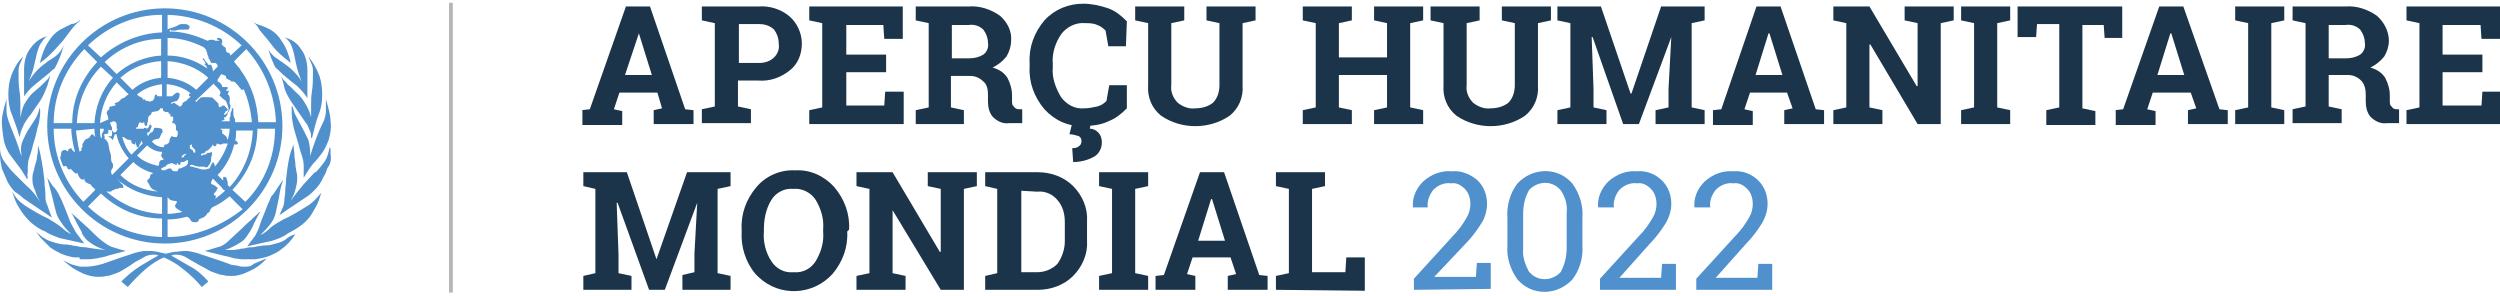 <?xml version="1.0" encoding="utf-8"?>
<!-- Generator: Adobe Illustrator 25.4.1, SVG Export Plug-In . SVG Version: 6.00 Build 0)  -->
<svg version="1.1" id="Layer_1" xmlns="http://www.w3.org/2000/svg" xmlns:xlink="http://www.w3.org/1999/xlink" x="0px" y="0px"
   viewBox="0 0 270 32" style="enable-background:new 0 0 270 32;" xml:space="preserve">
<style type="text/css">
  .st0{fill:#1B344A;}
  .st1{fill:#5090CD;}
  .st2{fill:none;stroke:#B7B6B6;stroke-width:0.41;}
</style>
<g>
  <path class="st0" d="M62.8,11.9l0.9-0.1l3.9-11.1h2.6l3.8,11.1l0.9,0.1v1.5h-4.3v-1.5l0.9-0.2L71,10h-4.1l-0.6,1.8l0.9,0.2v1.5
    h-4.3V11.9z M67.5,8.1h2.9L69,3.6l0,0L67.5,8.1z"/>
  <path class="st0" d="M81.9,0.7c1.2-0.1,2.5,0.3,3.4,1.1c0.8,0.7,1.3,1.8,1.3,2.9c0,1.1-0.4,2.2-1.3,2.9c-1,0.8-2.2,1.2-3.4,1.1
    h-2.2v2.8l1.4,0.3v1.5h-5.3v-1.5l1.4-0.3V2.5l-1.4-0.3V0.7H81.9z M79.8,6.8h2.2c0.6,0,1.2-0.2,1.6-0.6c0.4-0.4,0.6-0.9,0.5-1.5
    c0-0.6-0.2-1.1-0.5-1.5c-0.4-0.4-1-0.6-1.6-0.6h-2.2V6.8z"/>
  <path class="st0" d="M95.7,7.8h-4.3v3.6h4.1l0.1-1.5h2v3.5H87.4v-1.5l1.4-0.3V2.5l-1.4-0.3V0.7h10.1v3.5h-2l-0.1-1.5h-4v3.2h4.3
    L95.7,7.8z"/>
  <path class="st0" d="M104.6,0.7c1.2-0.1,2.4,0.3,3.4,1c0.8,0.7,1.3,1.7,1.2,2.7c0,0.6-0.2,1.2-0.5,1.7c-0.4,0.5-0.9,0.9-1.5,1.2
    c0.7,0.2,1.2,0.5,1.6,1.1c0.3,0.6,0.5,1.2,0.5,1.9v0.6c0,0.2,0,0.5,0.2,0.6c0.1,0.2,0.3,0.3,0.6,0.3h0.3v1.5H109
    c-0.7,0.1-1.3-0.2-1.8-0.7c-0.4-0.5-0.5-1.1-0.5-1.7v-0.7c0-0.5-0.1-1.1-0.5-1.4c-0.4-0.4-0.9-0.6-1.4-0.6h-2.1v3.4l1.4,0.3v1.5
    h-5.2v-1.5l1.4-0.3V2.5l-1.4-0.3V0.7C98.9,0.7,104.6,0.7,104.6,0.7z M102.8,6.3h1.8c0.6,0,1.1-0.1,1.6-0.4c0.4-0.3,0.6-0.8,0.5-1.3
    c0-0.5-0.2-1-0.5-1.4c-0.4-0.4-1-0.6-1.6-0.5h-1.8V6.3z"/>
  <path class="st0" d="M121.6,5h-1.9l-0.3-1.7c-0.3-0.3-0.6-0.5-0.9-0.6c-0.4-0.2-0.9-0.2-1.3-0.2c-1-0.1-2,0.4-2.6,1.2
    c-0.6,0.9-1,2-0.9,3.2v0.4c-0.1,1.1,0.3,2.2,0.9,3.2c0.6,0.8,1.5,1.3,2.5,1.2c0.5,0,0.9-0.1,1.4-0.2c0.4-0.1,0.7-0.3,1-0.6l0.3-1.7
    h1.9v2.5c-0.6,0.6-1.2,1.1-2,1.4c-0.8,0.4-1.8,0.5-2.7,0.5c-1.6,0.1-3.1-0.6-4.2-1.8c-1.1-1.3-1.7-2.9-1.6-4.6V6.8
    c-0.1-1.7,0.5-3.3,1.6-4.6c1.1-1.2,2.6-1.8,4.2-1.8c0.9,0,1.8,0.2,2.7,0.5c0.8,0.3,1.4,0.8,2,1.4L121.6,5z M117.8,13.4l-0.1,0.5
    c0.4,0,0.7,0.2,0.9,0.4c0.3,0.3,0.4,0.7,0.4,1.1c0,0.6-0.3,1.2-0.8,1.5c-0.7,0.4-1.5,0.6-2.3,0.6l-0.1-1.5c0.2,0,0.5,0,0.7-0.2
    c0.2-0.1,0.3-0.3,0.3-0.6c0-0.2-0.1-0.4-0.3-0.5c-0.3-0.1-0.7-0.2-1-0.2l0.3-1.2L117.8,13.4z"/>
  <path class="st0" d="M127.9,0.7v1.5l-1.4,0.3v6.7c-0.1,0.7,0.2,1.4,0.7,1.9c0.5,0.4,1.2,0.7,1.9,0.6c0.7,0,1.4-0.2,1.9-0.6
    c0.5-0.5,0.7-1.2,0.7-1.9V2.5l-1.4-0.3V0.7h5.3v1.5l-1.4,0.3v6.7c0.1,1.3-0.4,2.5-1.4,3.3c-2.2,1.5-5.2,1.5-7.4,0
    c-1-0.8-1.5-2-1.4-3.3V2.5l-1.4-0.3V0.7H127.9L127.9,0.7z"/>
  <path class="st0" d="M140.7,2.2V0.7h5.3v1.5l-1.4,0.3v3.7h5.2V2.5l-1.4-0.3V0.7h5.3v1.5l-1.4,0.3v9.1l1.4,0.3v1.5h-5.3v-1.5
    l1.4-0.3V8.1h-5.2v3.5l1.4,0.3v1.5h-5.3v-1.5l1.4-0.3V2.5L140.7,2.2z"/>
  <path class="st0" d="M159.8,0.7v1.5l-1.4,0.3v6.7c-0.1,0.7,0.2,1.4,0.7,1.9c0.5,0.4,1.2,0.7,1.9,0.6c0.7,0,1.4-0.2,1.9-0.6
    c0.5-0.5,0.7-1.2,0.7-1.9V2.5l-1.4-0.3V0.7h5.3v1.5l-1.4,0.3v6.7c0.1,1.3-0.4,2.5-1.4,3.3c-2.2,1.5-5.2,1.5-7.4,0
    c-1-0.8-1.5-2-1.4-3.3V2.5l-1.4-0.3V0.7H159.8z"/>
  <path class="st0" d="M180.5,4L180.5,4l-3.5,9.4h-1.7L172,4h-0.1l0.2,5.6v2l1.4,0.3v1.5h-5.3v-1.5l1.4-0.3V2.5l-1.4-0.3V0.7h4.7
    l3.2,9.4h0.1l3.2-9.4h4.7v1.5l-1.4,0.3v9.1l1.4,0.3v1.5h-5.3v-1.5l1.4-0.3v-2L180.5,4z"/>
  <path class="st0" d="M185,11.9l0.9-0.1l3.8-11.1h2.6l3.8,11.1l0.9,0.1v1.5h-4.3v-1.5l0.9-0.2l-0.6-1.7H189l-0.6,1.8l0.9,0.2v1.5
    H185V11.9z M189.6,8.1h2.9l-1.4-4.5H191L189.6,8.1z"/>
  <path class="st0" d="M211,0.7v1.5l-1.4,0.3v10.9h-2.5l-5.1-8.6h-0.1v6.8l1.4,0.3v1.5H198v-1.5l1.4-0.3V2.5L198,2.2V0.7h3.9l5.1,8.6
    h0.1V2.5l-1.4-0.3V0.7H211z"/>
  <path class="st0" d="M211.8,2.2V0.7h5.3v1.5l-1.4,0.3v9.1l1.4,0.3v1.5h-5.3v-1.5l1.4-0.3V2.5L211.8,2.2z"/>
  <path class="st0" d="M229.2,0.7v3.4h-1.9l-0.1-1.4h-2.3v9l1.4,0.3v1.5h-5.3v-1.6l1.4-0.3v-9H220L219.9,4h-2V0.7H229.2z"/>
  <path class="st0" d="M228.4,11.9l0.9-0.1l3.9-11.1h2.6l3.9,11.1l0.9,0.1v1.5h-4.3v-1.5l0.9-0.2l-0.6-1.7h-4.1l-0.6,1.8l0.9,0.2v1.5
    h-4.3V11.9z M233,8.1h2.9l-1.4-4.5h-0.1L233,8.1z"/>
  <path class="st0" d="M241.4,2.2V0.7h5.3v1.5l-1.4,0.3v9.1l1.4,0.3v1.5h-5.3v-1.5l1.4-0.3V2.5L241.4,2.2z"/>
  <path class="st0" d="M253.3,0.7c1.2-0.1,2.4,0.3,3.4,1c0.8,0.7,1.3,1.7,1.3,2.7c0,0.6-0.2,1.2-0.5,1.7c-0.4,0.5-0.9,0.9-1.5,1.2
    c0.7,0.2,1.2,0.5,1.6,1.1c0.3,0.6,0.5,1.2,0.5,1.9v0.6c0,0.2,0,0.5,0.2,0.6c0.1,0.2,0.3,0.3,0.5,0.3h0.3v1.5h-1.3
    c-0.7,0.1-1.3-0.2-1.8-0.7c-0.4-0.5-0.5-1.1-0.5-1.7v-0.7c0-0.5-0.1-1.1-0.5-1.5c-0.4-0.4-0.9-0.6-1.4-0.6h-2.1v3.4l1.4,0.3v1.5
    h-5.3v-1.5l1.4-0.3V2.5l-1.4-0.3V0.7H253.3L253.3,0.7z M251.5,6.3h1.8c0.6,0,1.1-0.1,1.6-0.4c0.4-0.3,0.6-0.8,0.5-1.3
    c0-0.5-0.2-1-0.5-1.4c-0.4-0.4-1-0.6-1.6-0.5h-1.8L251.5,6.3z"/>
  <path class="st0" d="M268.1,7.8h-4.3v3.6h4.2l0.1-1.5h1.9v3.5h-10.1v-1.5l1.4-0.3V2.5l-1.4-0.3V0.7H270v3.5h-2l-0.1-1.5h-4.1v3.2
    h4.3L268.1,7.8z"/>
</g>
<path class="st0" d="M75.3,21.9L75.3,21.9l-3.5,9.4h-1.7l-3.4-9.4h-0.1l0.2,5.6v2l1.4,0.3v1.5H63v-1.5l1.3-0.3v-9.1L63,20.1v-1.5
  h4.7l3.2,9.4l0,0l3.3-9.4h4.7v1.5l-1.4,0.3v9.1l1.4,0.3v1.5h-5.2v-1.6l1.3-0.3v-2L75.3,21.9z"/>
<path class="st0" d="M91.5,25c0.1,1.7-0.5,3.3-1.6,4.6c-2.1,2.3-5.7,2.5-8,0.3c-0.1-0.1-0.2-0.2-0.3-0.3c-1.1-1.3-1.6-3-1.5-4.6
  v-0.2c-0.1-1.7,0.5-3.3,1.6-4.6c1-1.2,2.6-1.9,4.2-1.8c1.6-0.1,3.1,0.6,4.2,1.8c1.1,1.3,1.7,2.9,1.6,4.6L91.5,25z M88.9,24.8
  c0.1-1.1-0.2-2.2-0.8-3.2c-0.5-0.8-1.5-1.3-2.4-1.2c-1-0.1-1.9,0.4-2.4,1.2c-0.6,1-0.8,2.1-0.8,3.2V25c-0.1,1.1,0.2,2.3,0.8,3.2
  c0.5,0.8,1.4,1.3,2.4,1.2c1,0.1,1.9-0.4,2.4-1.2c0.6-1,0.9-2.1,0.8-3.2V24.8z"/>
<path class="st0" d="M105.5,18.6v1.5l-1.4,0.3v10.9h-2.5l-5.2-8.6l0,0v6.8l1.4,0.3v1.5h-5.3v-1.5l1.4-0.3v-9.1l-1.4-0.3v-1.5h3.9
  l5.1,8.6h0.1v-6.8l-1.4-0.3v-1.5H105.5z"/>
<path class="st0" d="M112.1,18.6c1.4,0,2.8,0.5,3.8,1.5c1,1,1.6,2.4,1.5,3.8V26c0.1,1.4-0.5,2.8-1.5,3.8c-1,1-2.4,1.5-3.8,1.5h-5.7
  v-1.5l1.3-0.3v-9.1l-1.3-0.3v-1.5H112.1z M110.3,20.6v8.8h1.7c0.8,0,1.6-0.3,2.2-0.9c0.5-0.7,0.8-1.6,0.8-2.4v-2.1
  c0-0.9-0.2-1.7-0.8-2.4c-0.5-0.6-1.3-1-2.2-0.9L110.3,20.6z"/>
<path class="st0" d="M118.7,20.1v-1.5h5.3v1.5l-1.4,0.3v9.1l1.4,0.3v1.5h-5.3v-1.5l1.4-0.3v-9.1L118.7,20.1z"/>
<path class="st0" d="M124.8,29.8l0.9-0.1l3.9-11.1h2.6l3.8,11.1l0.9,0.1v1.5h-4.3v-1.5l0.9-0.2l-0.6-1.8h-4.1l-0.6,1.8l0.9,0.2v1.5
  h-4.3L124.8,29.8z M129.4,26h2.9l-1.4-4.5h-0.1L129.4,26z"/>
<path class="st0" d="M137.8,31.3v-1.5l1.4-0.3v-9.1l-1.4-0.3v-1.5h5.3v1.5l-1.4,0.3v9h3.6l0.1-1.6h2v3.6L137.8,31.3z"/>
<path class="st1" d="M152.7,31.3v-1.2l4.2-4.6c0.6-0.6,1.1-1.3,1.5-2c0.3-0.5,0.4-1,0.4-1.5c0-0.6-0.2-1.2-0.6-1.6
  c-0.4-0.4-0.9-0.7-1.5-0.6c-0.7-0.1-1.4,0.2-1.9,0.7c-0.4,0.5-0.7,1.2-0.6,1.9h-1.6v0c-0.1-1,0.3-2,1.1-2.8c0.9-0.8,2-1.2,3.1-1.1
  c1-0.1,2,0.3,2.8,1c0.7,0.7,1,1.6,1,2.5c0,0.7-0.2,1.5-0.6,2.1c-0.5,0.8-1.1,1.6-1.7,2.2l-3.4,3.6v0h4.5l0.1-1.5h1.5v2.8L152.7,31.3
  z"/>
<path class="st1" d="M170.9,26.5c0.1,1.3-0.3,2.7-1.1,3.7c-1.5,1.6-4,1.8-5.6,0.3c-0.1-0.1-0.2-0.2-0.3-0.3
  c-0.8-1.1-1.2-2.4-1.1-3.7v-3c-0.1-1.3,0.3-2.7,1.1-3.7c1.5-1.6,4-1.8,5.6-0.3c0.1,0.1,0.2,0.2,0.3,0.3c0.8,1.1,1.2,2.4,1.1,3.7
  V26.5z M169.2,23.1c0.1-0.9-0.1-1.7-0.6-2.5c-0.8-1-2.1-1.1-3.1-0.4c-0.1,0.1-0.3,0.2-0.4,0.4c-0.4,0.7-0.6,1.6-0.6,2.5v3.7
  c-0.1,0.9,0.2,1.7,0.6,2.5c0.8,1,2.1,1.1,3.1,0.4c0.1-0.1,0.3-0.2,0.4-0.4c0.4-0.8,0.6-1.6,0.6-2.5V23.1z"/>
<path class="st1" d="M172.8,31.3v-1.2l4.2-4.6c0.6-0.6,1.1-1.3,1.5-2c0.3-0.5,0.4-1,0.4-1.5c0-0.6-0.2-1.2-0.6-1.6
  c-0.4-0.4-0.9-0.7-1.5-0.6c-0.7-0.1-1.4,0.2-1.9,0.7c-0.4,0.5-0.7,1.2-0.6,1.9h-1.7v0c-0.1-1,0.3-2,1.1-2.8c0.9-0.8,2-1.2,3.1-1.1
  c1-0.1,2,0.3,2.7,1c0.7,0.7,1,1.6,1,2.5c0,0.7-0.2,1.4-0.6,2.1c-0.5,0.8-1.1,1.6-1.7,2.2l-3.3,3.7v0h4.5l0.1-1.5h1.5v2.8H172.8z"/>
<path class="st1" d="M183.2,31.3v-1.2l4.2-4.6c0.6-0.6,1.1-1.3,1.5-2c0.3-0.5,0.4-1,0.4-1.5c0-0.6-0.2-1.2-0.6-1.6
  c-0.4-0.4-0.9-0.7-1.5-0.6c-0.7-0.1-1.4,0.2-1.9,0.7c-0.4,0.5-0.7,1.2-0.6,1.9h-1.7v0c-0.1-1,0.3-2,1.1-2.8c0.9-0.8,2-1.2,3.1-1.1
  c1-0.1,2,0.3,2.7,1c0.7,0.7,1,1.6,1,2.5c0,0.7-0.2,1.4-0.6,2.1c-0.5,0.8-1.1,1.6-1.7,2.2l-3.3,3.7v0h4.5l0.1-1.5h1.5v2.8H183.2z"/>
<path id="Path_469" class="st1" d="M3.7,9.2c0.5-0.4,1-0.8,1.6-1.3c0.2-0.2,0.4-0.4,0.6-0.5C6,7.2,6.1,7,6.2,6.8
  c0.1-0.2,0.2-0.5,0.3-0.7l0.4-1.2l0,0C6.7,5.3,6.5,5.6,6.2,5.9c-0.3,0.3-0.7,0.5-1,0.7C4.8,6.9,4.4,7.2,4.1,7.5
  c-0.4,0.4-0.7,0.8-1,1.3l0,0C3.4,8.1,3.6,7.5,3.7,7l0.3-1.3c0.1-0.3,0.2-0.7,0.4-1c0.2-0.3,0.4-0.6,0.7-0.8l0,0
  C4.4,4.1,3.8,4.5,3.3,5.2C2.8,5.8,2.6,6.7,2.6,7.5v2.9C2.9,10,3.3,9.5,3.7,9.2z M5.7,5.6c0.4-0.4,0.7-0.8,1.1-1.2l0.9-1.2
  c0.3-0.4,0.6-0.7,1-1H8.6C8.4,2.4,8,2.6,7.7,2.6C7.3,2.8,6.9,3,6.5,3.2C6,3.5,5.6,3.9,5.3,4.4C4.8,5.1,4.5,6,4.3,6.8
  C4.8,6.5,5.3,6,5.7,5.6L5.7,5.6z M1,16.6c0.3,0.4,0.6,0.8,0.9,1.2c0.4,0.5,0.7,1,1,1.5H3c0-0.2-0.1-0.4,0-0.7V18
  c0-0.4,0.1-0.8,0.2-1.1c0.2-0.5,0.3-1.1,0.5-1.7s0.3-1.3,0.5-1.9c0.1-0.6,0.2-1.1,0.1-1.7l0,0c-0.1,0.4-0.2,0.7-0.4,1.1l-0.7,1.1
  c-0.3,0.4-0.5,0.9-0.7,1.3c-0.2,0.4-0.3,0.9-0.2,1.4c0,0.2,0,0.5,0.1,0.7c0,0.2,0.1,0.4,0.1,0.5l0,0c-0.1-0.6-0.3-1.2-0.5-1.8
  c-0.2-0.6-0.4-1.1-0.6-1.6s-0.4-1-0.5-1.3c-0.1-0.3-0.2-0.7-0.2-1c0-0.2,0-0.4,0-0.7s0-0.4,0-0.6h0c-0.1,0.4-0.2,0.7-0.3,1.1
  c-0.1,0.4-0.2,0.9-0.2,1.3c0,0.7,0.1,1.3,0.2,2C0.5,15.6,0.7,16.1,1,16.6z M8.6,28c0.2,0,0.3,0,0.5,0c0.2,0,0.4,0,0.6,0l0.8-0.1
  c0.3-0.1,0.7-0.1,1.2-0.3l1.9-0.5c-0.5-0.1-1-0.3-1.4-0.4c-0.4-0.1-0.8-0.4-1.2-0.7c-0.5-0.4-1-0.9-1.4-1.3l-1.1-1
  c-0.1-0.1-0.7-0.6-0.8-0.7l0,0c0.1,0.1,0.6,1.1,0.6,1.1c0,0.1,0.1,0.1,0.1,0.2L8.8,25l0.1,0.3c0.2,0.3,0.4,0.6,0.7,0.8
  c0.5,0.4,1.1,0.7,1.8,0.9l0,0l-0.9-0.1l-0.7-0.1l-0.6-0.1c-0.2,0-0.5,0-0.8-0.1S8,26.6,7.8,26.5l-0.6-0.1H7c-0.4,0-0.7-0.1-1.1-0.2
  c-0.3-0.1-0.7-0.2-1-0.4c-0.4-0.2-0.7-0.5-1-0.8l0,0c0.2,0.3,0.4,0.6,0.6,0.8c0.3,0.3,0.6,0.6,0.9,0.9c0.4,0.3,0.8,0.5,1.2,0.7
  c0.5,0.2,1.1,0.4,1.6,0.4h0.4L8.6,28z M2.1,14.8L2.1,14.8c0.1-0.2,0.1-0.5,0.2-0.7c0.1-0.2,0.2-0.5,0.3-0.7c0.2-0.3,0.4-0.7,0.7-1
  l1.1-1.6c0.3-0.5,0.5-1,0.7-1.5c0.2-0.6,0.3-1,0.3-1.2l0,0c0,0.1-0.1,0.2-0.2,0.4L4.9,8.8L4.4,9.3L3.7,9.9c-0.5,0.4-0.8,0.9-1.1,1.4
  c-0.2,0.4-0.3,0.9-0.4,1.4l0,0c0-0.2,0-0.4,0-0.6s0-0.5,0-0.8s0-0.9-0.1-1.5S2,8.5,2,7.6C2,7.3,2.1,7,2.2,6.8
  c0.1-0.2,0.2-0.5,0.3-0.7h0C1.9,6.7,1.5,7.4,1.2,8.2c-0.2,0.6-0.3,1.3-0.3,2c0,0.8,0.1,1.5,0.4,2.2C1.6,13.2,1.9,14,2.1,14.8
  L2.1,14.8z M6.4,25.7l1.8,0.4l0.9,0.2c-0.3-0.4-0.6-0.8-0.9-1.2c-0.2-0.4-0.4-0.7-0.6-1.1c-0.2-0.5-0.4-1.1-0.7-1.8
  c-0.1-0.2-0.2-0.5-0.3-0.7c-0.1-0.2-0.2-0.4-0.3-0.6s-0.3-0.5-0.5-0.7s-0.4-0.6-0.7-1l0,0c0.1,0.3,0.2,0.8,0.4,1.5S5.8,22,6,22.7
  c0.1,0.5,0.3,0.9,0.6,1.3c0.3,0.5,0.7,0.9,1.1,1.3l0,0c-0.4-0.2-0.7-0.4-1-0.7c-0.5-0.4-1-0.7-1.5-1c-0.9-0.4-1.7-0.9-2.5-1.4
  c-0.6-0.4-1.1-0.9-1.4-1.6l0,0c0.2,0.7,0.4,1.3,0.8,1.9c0.3,0.5,0.7,1,1.2,1.5c0.5,0.4,1,0.8,1.6,1C5.3,25.3,5.9,25.5,6.4,25.7
  L6.4,25.7z M2.5,21.4l3.1,2.1c-0.1-0.3-0.2-0.5-0.3-0.8c-0.1-0.3-0.2-0.6-0.3-0.8c-0.1-0.3-0.1-0.6-0.1-1s-0.1-0.8-0.1-1.4
  c-0.1-0.9-0.2-1.6-0.3-2.1c-0.1-0.6-0.2-1.1-0.4-1.7l0,0c0,0.4,0,0.8-0.1,1.2c0,0.3-0.1,0.6-0.2,0.9c-0.1,0.3-0.1,0.5-0.2,0.8
  c-0.1,0.3-0.1,0.5-0.1,0.8c0,0.4,0.1,0.8,0.3,1.2c0.1,0.4,0.3,0.8,0.5,1.2l0,0c-0.4-0.7-0.9-1.3-1.5-1.8l-1.3-1.3
  c-0.4-0.4-0.7-0.8-1-1.2c-0.3-0.4-0.5-0.9-0.5-1.5C0,16,0,16.2,0,16.3c0,0.1,0,0.3,0,0.4c0,0.5,0.1,1,0.2,1.5
  c0.2,0.5,0.4,0.9,0.6,1.4c0.2,0.4,0.5,0.8,0.8,1.1C1.9,20.9,2.2,21.1,2.5,21.4L2.5,21.4z M28,3.2l1,1.2c0.3,0.4,0.6,0.8,1,1.2
  c0.4,0.4,0.9,0.8,1.4,1.2c-0.2-0.9-0.5-1.7-1-2.4c-0.3-0.5-0.7-0.9-1.2-1.2c-0.4-0.2-0.8-0.4-1.2-0.5c-0.3-0.1-0.7-0.3-1-0.5l0,0
  C27.4,2.4,27.8,2.7,28,3.2L28,3.2z M30.8,25.9c-0.3,0.2-0.6,0.3-1,0.4c-0.3,0.1-0.7,0.2-1,0.2h-0.3l-0.6,0.1c-0.2,0-0.4,0.1-0.6,0.1
  s-0.5,0-0.8,0.1s-0.4,0-0.6,0.1l-0.7,0.1L24.3,27l0,0c0.6-0.2,1.2-0.5,1.8-0.9c0.3-0.2,0.5-0.5,0.7-0.8L27,25
  c0.1-0.2,0.3-0.5,0.4-0.8c0-0.1,0.1-0.1,0.1-0.2c0,0,0.5-1,0.6-1.1L28,22.9c-0.1,0.2-0.7,0.6-0.8,0.8c-0.4,0.3-0.8,0.7-1.1,1
  s-1,0.9-1.4,1.3c-0.3,0.3-0.7,0.6-1.2,0.7c-0.4,0.1-0.9,0.3-1.4,0.4l2,0.5c0.5,0.1,0.9,0.2,1.2,0.3l0.8,0.1c0.2,0,0.4,0,0.6,0h0.5
  l0.4,0c0.6-0.1,1.1-0.2,1.6-0.4c0.4-0.2,0.9-0.4,1.2-0.7c0.6-0.4,1.1-1,1.5-1.6h0C31.5,25.4,31.1,25.6,30.8,25.9L30.8,25.9z
   M33.1,22.3c-0.8,0.5-1.6,1-2.5,1.4c-0.5,0.3-1.1,0.6-1.5,1c-0.3,0.3-0.6,0.5-1,0.7l0,0c0.4-0.4,0.8-0.8,1.1-1.2
  c0.3-0.4,0.5-0.8,0.6-1.3c0.1-0.6,0.3-1.3,0.4-2s0.3-1.2,0.4-1.5l0,0c-0.3,0.4-0.5,0.7-0.7,1c-0.2,0.3-0.3,0.5-0.5,0.7
  s-0.2,0.4-0.3,0.6c-0.1,0.2-0.2,0.4-0.3,0.7c-0.3,0.8-0.6,1.4-0.7,1.8c-0.1,0.4-0.3,0.8-0.5,1.2c-0.3,0.4-0.6,0.8-0.9,1.2l0.9-0.2
  l1.8-0.4c0.6-0.2,1.2-0.4,1.7-0.8c0.6-0.3,1.1-0.6,1.6-1c0.5-0.4,0.9-0.9,1.2-1.5c0.4-0.6,0.6-1.2,0.8-1.9l0,0
  C34.3,21.3,33.8,21.9,33.1,22.3L33.1,22.3z M34.4,14.3c-0.2,0.5-0.4,1-0.6,1.6c-0.2,0.6-0.4,1.2-0.5,1.8l0,0c0-0.2,0.1-0.3,0.1-0.5
  c0.1-0.2,0.1-0.5,0.1-0.7c0-0.5-0.1-1-0.2-1.4c-0.2-0.4-0.4-0.8-0.6-1.2L32,12.6c-0.2-0.3-0.3-0.7-0.4-1.1h-0.1c0,0.6,0,1.2,0.1,1.7
  c0.1,0.6,0.3,1.3,0.5,1.9c0.2,0.6,0.3,1.2,0.5,1.7c0.1,0.3,0.2,0.7,0.2,1.1v0.6c0,0.2,0,0.4,0,0.7l0,0c0.3-0.5,0.6-1,1-1.5
  c0.4-0.4,0.7-0.8,1-1.2c0.3-0.4,0.5-0.9,0.7-1.4c0.2-0.7,0.3-1.3,0.2-2c0-0.5-0.1-0.9-0.2-1.3c-0.1-0.4-0.2-0.7-0.3-1.1h0
  c0,0.2,0,0.4,0,0.6c0,0.2,0,0.4,0,0.7c0,0.3-0.1,0.7-0.2,1C34.8,13.4,34.6,13.8,34.4,14.3L34.4,14.3z M33.1,11.4
  c-0.3-0.5-0.6-1-1.1-1.4l-0.7-0.7C31.1,9.2,31,9,30.9,8.9c-0.1-0.1-0.2-0.2-0.3-0.3c-0.1-0.1-0.1-0.2-0.2-0.4l0,0
  c0,0.2,0.2,0.7,0.3,1.2c0.1,0.5,0.4,1,0.7,1.5l1.1,1.6c0.2,0.3,0.5,0.7,0.7,1c0.1,0.2,0.2,0.5,0.3,0.7c0.1,0.2,0.1,0.4,0.1,0.7h0.1
  c0.2-0.8,0.4-1.7,0.7-2.5c0.3-0.7,0.4-1.4,0.4-2.2c0-0.7-0.1-1.4-0.3-2c-0.3-0.8-0.7-1.5-1.2-2.1l0,0c0.1,0.2,0.2,0.5,0.3,0.7
  c0.1,0.2,0.2,0.5,0.2,0.8c0,0.9,0,1.6-0.1,2.2s-0.1,1.1-0.1,1.5s0,0.6,0,0.8s0,0.4,0,0.6l0,0C33.5,12.2,33.3,11.8,33.1,11.4
  L33.1,11.4z M31.3,4.6c0.2,0.3,0.3,0.7,0.4,1L32,7c0.1,0.5,0.3,1.1,0.6,1.9l0,0c-0.2-0.5-0.6-0.9-1-1.3c-0.3-0.3-0.7-0.6-1-0.8
  c-0.3-0.2-0.7-0.5-1-0.7c-0.3-0.3-0.6-0.6-0.7-1l0,0l0.4,1.2c0.1,0.2,0.2,0.5,0.3,0.7c0.1,0.2,0.2,0.4,0.4,0.5
  c0.1,0.1,0.3,0.3,0.5,0.5c0.6,0.5,1.2,1,1.6,1.3c0.4,0.4,0.8,0.8,1.1,1.3v-3c0-0.8-0.2-1.7-0.7-2.3c-0.4-0.7-1.1-1.1-1.9-1.3l0,0
  C30.8,4,31.1,4.3,31.3,4.6L31.3,4.6z M26.4,28.8c-0.2,0-0.5,0-0.7-0.1L25,28.6l0,0l-0.8-0.3L23,27.9l-1.8-0.6
  c-0.4-0.1-0.8-0.2-1.2-0.2c-0.4,0-0.8,0.1-1.2,0.1l-0.9,0.2L17,27.2c-0.4-0.1-0.8-0.1-1.2-0.1c-0.4,0-0.8,0.1-1.2,0.2l-1.8,0.6
  c-0.9,0.3-1.6,0.6-2.1,0.7c-0.4,0.1-0.9,0.2-1.4,0.2c-0.2,0-0.4,0-0.6,0c-0.2,0-0.3-0.1-0.5-0.1c-0.2-0.1-0.4-0.1-0.6-0.2l-0.8-0.4
  v0c0.5,0.4,0.9,0.8,1.5,1.1c0.7,0.4,1.5,0.7,2.3,0.7c0.3,0,0.6,0,0.9-0.1c0.3,0,0.5-0.1,0.8-0.2c0.3-0.1,0.6-0.2,0.9-0.4
  s0.7-0.4,1.1-0.7s0.9-0.5,1.2-0.7c0.3-0.2,0.7-0.3,1.1-0.3c0.2,0,0.3,0,0.5,0.1c-0.6,0.3-1.2,0.7-1.9,1.1c-0.8,0.5-1.5,1.1-2.1,1.7
  l0.7,0.6c0.6-0.7,1.3-1.4,2-2c0.6-0.5,1.2-0.9,1.9-1.2c0.7,0.3,1.4,0.7,2,1.2c0.8,0.6,1.5,1.3,2.1,2l0.7-0.6
  c-0.6-0.7-1.3-1.3-2.1-1.7c-0.7-0.4-1.4-0.8-1.9-1.1c0.2-0.1,0.4-0.1,0.5-0.1c0.4,0,0.8,0.1,1.1,0.3c0.3,0.2,0.7,0.4,1.2,0.7
  l1.1,0.6c0.3,0.2,0.6,0.3,0.9,0.4c0.3,0.1,0.5,0.2,0.8,0.2c0.3,0.1,0.5,0.1,0.8,0.1h0.2c0.6,0,1.2-0.2,1.8-0.5
  c0.7-0.3,1.4-0.8,1.9-1.4l0,0c-0.5,0.2-0.9,0.4-1.4,0.6C27.1,28.8,26.8,28.8,26.4,28.8z M35.7,16.6c0,0,0-0.1,0-0.1
  c0-0.1,0-0.1,0-0.2c0-0.1,0-0.3-0.1-0.4c-0.1,0.5-0.2,1-0.5,1.5c-0.3,0.4-0.6,0.8-1,1.2L34,18.6l-1.2,1.3c-0.5,0.6-1,1.2-1.4,1.8
  l0,0c0.2-0.4,0.4-0.8,0.5-1.2c0.1-0.4,0.2-0.8,0.2-1.2c0-0.3,0-0.5-0.1-0.8c0-0.2-0.1-0.5-0.1-0.8s-0.1-0.6-0.1-0.9
  c0-0.4-0.1-0.8-0.1-1.2l0,0l0,0l0,0l0,0c-0.2,0.5-0.4,1.1-0.5,1.6c-0.1,0.5-0.2,1.2-0.3,2.1c0,0.5-0.1,1-0.1,1.4s-0.1,0.7-0.1,1
  c0,0.3-0.1,0.6-0.2,0.8c-0.1,0.2-0.2,0.5-0.3,0.7l-0.1,0.1l0,0l1-0.7l2.1-1.4c0.3-0.2,0.6-0.5,0.8-0.7c0.3-0.3,0.6-0.7,0.8-1.1
  c0.1-0.3,0.3-0.5,0.4-0.8c0.1-0.2,0.1-0.4,0.2-0.5C35.7,17.7,35.8,17.2,35.7,16.6L35.7,16.6L35.7,16.6z M23.5,4.3
  c0.1,0,0.2,0.1,0.2,0.1c0,0.1,0.1,0.1,0.1,0.2c0,0.1,0.1,0.1,0.1,0.1c0.1,0,0.1,0,0.1-0.1s0-0.1,0-0.1s0,0,0-0.1
  c0-0.1-0.1-0.2-0.1-0.2c-0.1-0.1-0.2-0.1-0.4-0.1c0,0-0.1,0-0.1,0l0,0C23.5,4.1,23.4,4.1,23.5,4.3C23.4,4.2,23.5,4.3,23.5,4.3
  L23.5,4.3z M19,3.3L19,3.3c0.2-0.1,0.4-0.1,0.6-0.1h0.6c0.1,0,0.2,0,0.2-0.1c0-0.1,0.1-0.1,0.1-0.2c-0.1-0.2-0.3-0.3-0.5-0.3
  c-0.1,0-0.3,0-0.4,0c-0.2,0-0.3,0.1-0.5,0.2c-0.2,0.1-0.3,0.1-0.5,0.2c-0.1,0-0.2,0-0.3,0.1l0.2,0.2C18.8,3.3,18.9,3.3,19,3.3
  L19,3.3z M17.8,26.3c7,0,12.7-5.7,12.7-12.7c0-7-5.7-12.7-12.7-12.7c-7,0-12.7,5.7-12.7,12.7v0C5.1,20.6,10.8,26.3,17.8,26.3
  C17.8,26.3,17.8,26.3,17.8,26.3z M5.8,13.9h1.9c0,0.8,0.2,1.7,0.4,2.5c-0.1,0-0.1,0-0.2-0.1l-0.1-0.1L7.7,16l-0.3,0.1
  c0,0.2-0.1,0.3-0.2,0.2c0-0.1-0.1-0.1-0.2-0.1c-0.2,0-0.4,0.1-0.4,0.4c0,0,0,0,0,0l0,0c0,0.2-0.1,0.3-0.1,0.5l0.3,0.8
  c0.1,0.1,0.1,0.1,0.3,0c0.1,0.1,0.2,0.2,0.2,0.3c0.1,0.1,0.1,0.1,0.2,0.1c0.1,0,0.1,0,0.1-0.1c0,0,0,0,0,0l0,0l0.2,0.2
  c0.1,0.1,0.1,0.1,0.2,0.2l0,0c0.1,0.1,0.2,0.2,0.4,0.1c0,0.2,0.1,0.3,0.2,0.5c0.1,0.1,0.2,0.2,0.3,0.2c0.1,0,0.1,0,0.2-0.1
  c0,0.2,0.1,0.3,0.2,0.4l0.2,0.1l0.2,0.1h0.1c0,0.1,0.1,0.2,0.2,0.3c0.1,0.1,0.2,0.1,0.2,0.2l0,0l0.1,0.1l-1.3,1.3
  C7,19.7,5.8,16.9,5.8,13.9L5.8,13.9z M15,10.4l-0.1-0.1l-0.1-0.1c0.7-0.6,1.7-1,2.7-1.1v1.3h-0.1l0,0l0,0c0,0-0.1,0-0.1,0h-0.2
  c0,0-0.1,0-0.1,0h0c0-0.1-0.1-0.1-0.1-0.2l0,0c-0.1,0-0.2,0.1-0.2,0.2s0,0.2-0.1,0.3c0,0.1-0.1,0.2-0.2,0.2c-0.1,0-0.2,0.1-0.2,0.1
  L16,10.9h-0.2c0,0-0.1-0.1-0.1-0.1c0,0-0.1,0-0.1-0.1l0,0c-0.1,0-0.1,0-0.1,0.1l-0.1-0.1l0,0v-0.1C15.2,10.5,15.1,10.4,15,10.4
  L15,10.4z M14.3,9.7L13,8.4c1.2-1.1,2.8-1.7,4.4-1.8v1.8C16.3,8.5,15.2,8.9,14.3,9.7z M15,15.8c0.1-0.1,0-0.2,0.1-0.3L15,15.7
  c0.1-0.1,0.2-0.2,0.2-0.3c0-0.1,0.1-0.2,0.1-0.2l0,0l0.1,0.3l-1.2,1.2c-0.5-0.5-0.8-1.2-1-1.9c0.1,0,0.2,0,0.3,0.1
  c0.1,0.1,0.2,0.1,0.3,0.2c0.1,0,0.1,0,0.2,0l0.2,0.1c0,0.1,0,0.1,0,0.2c0,0,0,0.1,0.1,0.1c0.1,0,0.1,0.1,0.2,0.1h0.1
  c0-0.1,0-0.1,0-0.2c0-0.1,0-0.1,0-0.1l0.1,0.3l0.1,0.3l0,0c0.1,0,0.2,0,0.2,0L15,15.8z M17.6,17.1c0.1,0.1,0.1,0.1,0.1,0.1
  s-0.1,0.1-0.3,0.1c-0.1,0-0.1,0.1-0.2,0.2c0,0.1,0,0.3-0.1,0.4H17l0,0c-0.8-0.2-1.6-0.5-2.2-1.1l1.1-1.1c0.4,0.4,1,0.7,1.6,0.7
  c0,0.1,0,0.1,0,0.2c-0.1,0.1-0.1,0.1-0.1,0.2C17.5,17,17.5,17.1,17.6,17.1L17.6,17.1z M12,17.2c0-0.2,0-0.5-0.1-0.7
  c0-0.1-0.1-0.3-0.1-0.4c0-0.2-0.1-0.4-0.1-0.6c-0.1-0.2-0.2-0.4-0.4-0.5v-0.2c0-0.1,0-0.2-0.1-0.2l0,0c0,0,0-0.1,0.1-0.1l0.4-0.1
  c0-0.1,0-0.3,0-0.4l0.3,0.1c0.1,0,0.1-0.1,0.1-0.2c0-0.1,0-0.2-0.1-0.3c0-0.1-0.1-0.2-0.1-0.3c0-0.1,0-0.1,0.1-0.1
  c0.1,0,0.2-0.1,0.2-0.1c0.1,0,0.2,0,0.3,0.1c0.1,0.1,0.1,0.2,0.1,0.3c0,0.1,0,0.2,0,0.2c0,0.1,0,0.1,0,0.2h0.1
  c-0.1,0.3-0.2,0.4-0.3,0.4c-0.1,0-0.2,0-0.2-0.1c0-0.1-0.1-0.1-0.1-0.1l0,0l0,0c0,0.1,0,0.1,0,0.2c0,0.1,0,0.1,0,0.2
  c0,0.2-0.1,0.3-0.3,0.2s0,0.2,0.2,0.2c0.1,0.2,0.1,0.2,0.2,0.2c0-0.1,0.1-0.2,0.1-0.3c0-0.1,0.1-0.2,0.1-0.3l0,0h0.2c0,0,0,0,0,0.1
  l0,0c0.2,0.9,0.7,1.8,1.3,2.5l-1.8,1.8C12,18.7,12,18.6,12,18.5c0-0.2,0.2-0.3,0.2-0.5v-0.3C12.1,17.6,12,17.4,12,17.2L12,17.2z
   M11,14.6c0,0.1,0,0.1,0,0.2c0,0.1,0,0.1-0.1,0.1l0,0c-0.1-0.3-0.1-0.7-0.1-1h0.4c0,0.1,0,0.1,0,0.2c0,0.1-0.1,0.1-0.1,0.2
  c0,0-0.1,0.1-0.1,0.2C11,14.4,11,14.5,11,14.6L11,14.6z M10.8,13.3c0.1-1.6,0.7-3.2,1.8-4.4l1.3,1.3l0,0l-0.2,0.1l-0.2,0.2
  c-0.1,0.1-0.3,0.1-0.4,0.2c-0.1,0.1-0.2,0.2-0.3,0.3l-0.3,0.1c-0.1,0-0.1,0.1-0.1,0.1c0.1,0.1,0.1,0.2,0,0.2l-0.4,0.1
  c0,0-0.1,0-0.1,0l-0.1,0.1c0,0,0,0.1,0,0.1c0,0,0,0.1,0,0.1c-0.1,0.1-0.2,0.1-0.2,0.2c-0.1,0.1-0.1,0.3,0,0.4l0.1,0.4l0,0
  c0,0,0,0.1,0,0.1L10.8,13.3z M14.4,17.5c0.6,0.6,1.4,1,2.2,1.2c-0.1,0-0.1,0-0.2,0.1c-0.1,0-0.2,0.1-0.2,0.3c0,0.1-0.1,0.2-0.2,0.3
  c-0.1,0-0.1,0.1-0.1,0.2c0.1,0.1,0.2,0.3,0.3,0.5c0.1,0.2,0.2,0.3,0.4,0.4l0.2,0.1c0.1,0,0.2,0,0.2,0.1h0.2
  c-1.6-0.1-3.1-0.7-4.2-1.8L14.4,17.5z M12.6,8l-1.3-1.3c1.7-1.6,3.9-2.5,6.1-2.5V6C15.7,6.1,13.9,6.8,12.6,8z M12.2,8.4
  c-1.2,1.3-1.9,3.1-2,4.9H8.3c0.1-2.3,1-4.5,2.6-6.1L12.2,8.4z M10.2,13.9c0,0.3,0,0.6,0.1,0.9l-0.1-0.1c-0.1-0.1-0.2-0.2-0.2-0.2
  c-0.1,0-0.1,0-0.2,0.1c0,0.1-0.1,0.1-0.1,0.2C9.5,15,9.3,15,9.2,15.1c-0.1,0.1-0.2,0.3-0.3,0.5c0,0.1,0,0.1,0,0.2
  c0,0.1,0,0.1-0.1,0.2s0.1,0.2,0,0.2s0,0.1,0,0.1c0,0-0.1,0-0.1,0l-0.1,0.1c-0.2-0.8-0.3-1.5-0.4-2.3L10.2,13.9z M17.5,25.6
  c-3-0.1-5.8-1.2-8-3.3l1.4-1.4c1.8,1.7,4.1,2.7,6.6,2.7L17.5,25.6z M17.5,23.1c-2.3-0.1-4.4-1-6.1-2.5c0.1,0.1,0.2,0.1,0.4,0.1
  c0.1,0,0.2,0,0.3-0.1c0.1-0.1,0.3-0.1,0.4-0.2c0.1,0,0.3,0,0.4-0.1c0.1,0,0.2,0,0.3,0c0.1,0,0.2-0.1,0.1-0.2c0-0.1-0.1-0.2-0.1-0.2
  C13,19.8,13,19.7,13,19.7c0-0.1,0-0.1-0.1-0.1c-0.1-0.1-0.2-0.2-0.3-0.3l0,0c1.3,1.2,3.1,1.9,4.9,2V23.1z M17.8,18.4L17.8,18.4
  c-0.1,0-0.3,0-0.4-0.1c0,0,0-0.1,0-0.1l0.2-0.1c0.1-0.1,0.2-0.1,0.3-0.1v-0.1l0.3-0.2h0.1c0.1,0,0.2-0.1,0.2-0.1
  c0.1,0,0.2,0.1,0.3,0.1c0.1,0.1,0.2,0.1,0.3,0.1v-0.2c0.1,0,0.1,0.1,0.2,0.2c0.1,0,0.2,0,0.2-0.1c0-0.1,0-0.1,0-0.2c0,0,0.1,0,0.1,0
  c0,0,0,0,0.1,0h0.1l0,0c0.1,0,0.2-0.1,0.2-0.1l0.2-0.1c0,0,0,0,0.1,0c0,0,0,0,0,0l0,0c0,0.1,0,0.1,0,0.2c0,0.2-0.1,0.4-0.4,0.5
  c-0.2,0.1-0.4,0.2-0.6,0.2c0,0.1-0.1,0.1-0.1,0.2c0,0.1-0.1,0.1-0.1,0.1c-0.2,0-0.4,0-0.5-0.1c-0.1-0.1-0.1-0.2-0.1-0.2
  c-0.1,0-0.2,0-0.3,0L17.8,18.4C17.9,18.3,17.8,18.3,17.8,18.4L17.8,18.4z M19.6,17c0-0.1,0.1-0.2,0.2-0.3c0.1,0,0.2-0.1,0.3-0.1
  c0,0.1-0.1,0.2-0.2,0.2C19.9,17,19.8,17,19.6,17L19.6,17z M20.9,16c0.1,0.1,0.2,0.2,0.2,0.3c0,0.1,0,0.2-0.1,0.2h0
  c-0.1,0-0.1-0.1-0.2-0.3c-0.2-0.1-0.3-0.1-0.3-0.3s0-0.2,0-0.2l0.2-0.1c0,0,0.1,0.1,0,0.2L20.9,16L20.9,16z M25,8.8
  C25,8.8,25.1,8.8,25,8.8c0.2,0,0.3,0,0.4,0.1c0.2,0.2,0.4,0.4,0.5,0.6c0,0,0.1,0,0.1,0.1s0.1,0.1,0.1,0.1c0.1,0,0.2,0,0.2-0.1V9.6
  c0.5,1.1,0.8,2.4,0.9,3.6h-1.8l0,0c0-0.2,0-0.3-0.1-0.5c-0.1-0.2-0.1-0.4-0.1-0.6c0-0.1,0-0.2,0-0.4c-0.1,0-0.1,0-0.2,0
  C25.1,11.8,25,11.9,25,12l-0.1,0.2l0,0c0,0,0,0.1,0,0.1c0,0,0,0.1,0,0.1c0,0.1,0,0.2-0.1,0.3c0,0.1,0,0.2,0,0.3l0,0c0,0,0,0.1,0,0.1
  h-0.9c0.1-0.1,0.1-0.1,0.2-0.1l0,0l0.2-0.1c-0.1,0-0.1-0.1-0.1-0.1c0-0.1,0-0.1,0-0.1c0.1,0,0.2-0.1,0.2-0.1
  c0.1-0.1,0.2-0.3,0.2-0.4c0.2-0.3,0.3-0.5,0.3-0.8c0-0.1-0.1-0.1-0.1-0.2c0,0,0-0.1,0-0.1c0-0.3,0.1-0.8-0.2-0.9c0,0,0,0,0-0.1
  c0.1-0.1,0.1-0.2,0.1-0.3h-0.3c0-0.1,0-0.1,0.1-0.1c0-0.1,0.1-0.1,0.1-0.2c0-0.1,0-0.1-0.1-0.1c0,0,0,0,0,0l0,0c-0.1,0-0.1,0-0.2,0
  c0,0-0.1,0-0.1,0h-0.1l-0.1,0c0-0.2-0.1-0.3-0.2-0.4c-0.1-0.1-0.2-0.2-0.3-0.2l0,0c0-0.1,0-0.1,0-0.2L23.9,8l0.5,0.2
  c0,0.1,0,0.2,0.1,0.3c0.1,0,0.1,0.1,0.2,0.1l0.2,0.1l0,0C24.9,8.8,25,8.8,25,8.8z M23.3,21.1c0,0-0.1,0-0.1,0c0,0-0.1,0-0.1-0.1
  s0-0.1,0.1-0.2c0.1-0.1,0.2-0.2,0.2-0.3c0.1-0.1,0.1-0.2,0.1-0.2c0,0,0-0.1-0.1-0.1c-0.1,0-0.1-0.1-0.1-0.1L23.1,20l-0.2-0.1
  c-0.1,0-0.1-0.1-0.1-0.2c0-0.1,0-0.1,0.1-0.2c0,0,0-0.1,0-0.1l0.1-0.1l1,1c0,0.1,0.1,0.2,0.2,0.2l0.1,0.1c-0.3,0.3-0.7,0.6-1.1,0.9
  c0,0,0-0.1,0.1-0.1h0C23.3,21.3,23.3,21.2,23.3,21.1L23.3,21.1z M22.7,16.5c-0.1,0-0.2,0-0.2,0c-0.1,0-0.2,0.1-0.3,0.2l0,0l0,0
  c-0.1,0-0.1,0-0.2,0l-0.2,0.1c-0.1,0-0.1,0-0.1-0.1s0.1-0.1,0.4-0.2c0.1-0.1,0.1-0.2,0.2-0.2c0.1,0,0.1-0.1,0.2-0.1
  c0.1-0.1,0.2-0.2,0.3-0.3c0.1-0.1,0.1-0.2,0.2-0.3l0,0c0,0.1,0.1,0.2,0.2,0.2s0.2-0.1,0.2-0.3c0.1,0,0.2,0.1,0.4,0.1
  c0.1,0,0.2,0,0.3-0.1h0.5l0,0l0,0l0,0c-0.3,0.9-0.8,1.8-1.4,2.5c0,0,0-0.1,0-0.1c0-0.1-0.1-0.3-0.2-0.4c0,0-0.1,0.1-0.2,0.3
  s-0.1,0.3-0.2,0.4l-0.4,0.1c-0.1,0-0.3,0-0.4,0c-0.1,0-0.2-0.1-0.4-0.1c-0.1-0.1-0.2-0.1-0.4-0.1C21,18,20.8,18,20.7,18
  c-0.2,0-0.2-0.1-0.2-0.1s0-0.1,0.2-0.1c0.1,0,0.2,0,0.3,0.1l0.5,0.1L22,18c0.1,0,0.2,0,0.2,0.1l0.3-0.1c0-0.1,0-0.2,0.1-0.2
  c0.1-0.1,0.1-0.2,0.1-0.2c0.1-0.1,0.1-0.3,0.1-0.5c0-0.2,0.1-0.3,0.1-0.5c0-0.1,0-0.2-0.1-0.2L22.7,16.5z M23.8,13.9h1
  c0,0.4-0.1,0.8-0.2,1.2c-0.1-0.1-0.1-0.3-0.2-0.4l-0.4-0.3L24,14.1c0,0,0-0.1-0.1-0.1C23.9,14,23.8,14,23.8,13.9L23.8,13.9z
   M24.2,19.1c-0.1,0-0.1,0-0.1,0.1c0,0.1,0,0.2,0,0.3l-0.6-0.6c0.9-0.9,1.5-2.1,1.8-3.3l0,0c0.1,0,0.2,0,0.3,0c0,0,0.1-0.1,0.1-0.1
  c0-0.1-0.1-0.2-0.2-0.3h-0.1c0.1-0.4,0.1-0.7,0.1-1.1h1.8c-0.1,2.3-1,4.5-2.5,6.1L24.6,20l0,0c0-0.2,0-0.4-0.1-0.6
  C24.5,19.2,24.4,19.1,24.2,19.1L24.2,19.1z M23.8,9.9L23.8,9.9c0,0.1,0,0.1,0,0.2l-0.1,0.2c0.1,0.1,0.2,0.2,0.3,0.3
  c0.1,0.1,0.3,0.2,0.4,0.3c0.1,0.2,0.1,0.3,0.2,0.5c0,0.1,0.1,0.3,0.1,0.4c0,0.1-0.1,0.2-0.1,0.3c-0.1,0.2-0.3,0.3-0.4,0.3l0,0
  c0-0.1,0-0.2,0.1-0.2c0-0.1,0.1-0.2,0.1-0.2c0.1,0,0.2-0.1,0.2-0.2l-0.1-0.1c-0.1-0.1-0.1-0.1-0.2-0.2c0-0.1-0.1-0.1-0.2-0.1
  c-0.1,0-0.1,0-0.2,0.1l-0.2,0.1l-0.1-0.2c0-0.1,0-0.1,0-0.2L23,10.6c-0.1-0.1-0.3-0.1-0.5-0.1c-0.1,0-0.2,0-0.3,0
  c-0.1,0-0.2,0-0.3,0c-0.1,0-0.2,0-0.3,0.1c-0.1,0.1-0.2,0.2-0.3,0.3c0,0.1,0,0.1-0.1,0.1c0,0-0.1-0.1-0.1-0.1l2-1.9l0,0.1
  c0.1,0.1,0.1,0.1,0.2,0.2l0.2,0.2C23.5,9.5,23.7,9.7,23.8,9.9L23.8,9.9z M19.2,22.6c0.2,0.1,0.3,0.2,0.5,0.3
  c-0.5,0.1-1.1,0.2-1.6,0.2v-1.8l0,0c0.1,0.1,0.2,0.2,0.3,0.3c0.1,0,0.3,0.1,0.4,0.1c0.2,0,0.3,0,0.3,0.1c0,0.1,0,0.1-0.1,0.2
  c0,0.1-0.1,0.1-0.1,0.2C18.9,22.3,19,22.5,19.2,22.6z M18.1,25.6v-1.9c0.7,0,1.4-0.1,2.1-0.3l0,0l0,0c0.2,0.1,0.3,0.2,0.4,0.4
  c0,0.1,0.2,0.2,0.5,0.2c0.1,0,0.2,0,0.3-0.1l0.1-0.2c0.1-0.1,0.1-0.1,0.2-0.1c0.1,0,0.1-0.1,0.2-0.1c0.1,0,0.2-0.1,0.3-0.2
  c0.1-0.1,0.2-0.2,0.2-0.3c0.1,0,0.1,0,0.2-0.1c0.1-0.1,0.1-0.3,0.2-0.4l0.1,0c0,0,0,0,0-0.1c0.7-0.3,1.3-0.7,1.9-1.2l1.4,1.4
  C23.9,24.4,21.1,25.6,18.1,25.6L18.1,25.6z M26.5,21.8l-1.4-1.3c1.7-1.8,2.7-4.1,2.7-6.6h1.9C29.7,16.9,28.6,19.7,26.5,21.8
  L26.5,21.8z M29.8,13.2h-1.9c-0.1-2-0.7-4-1.9-5.6c0-0.1-0.1-0.1-0.1-0.2c0,0-0.1-0.1-0.1-0.1c-0.2-0.2-0.3-0.4-0.5-0.6
  c0,0,0-0.1,0-0.1l1.3-1.3C28.6,7.5,29.7,10.3,29.8,13.2L29.8,13.2z M18.1,1.6c3,0.1,5.8,1.2,8,3.3L24.9,6c0-0.1-0.1-0.1-0.1-0.2
  c0-0.1-0.1-0.1-0.2-0.1c-0.1,0-0.2-0.2-0.2-0.3c0-0.1,0-0.2-0.1-0.3c-0.2-0.1-0.3-0.2-0.4-0.4c-0.1-0.2-0.2-0.3-0.3-0.3
  c-0.1,0-0.2,0-0.3,0c-0.1,0-0.2-0.1-0.3-0.1c-0.1,0-0.2,0-0.3,0c-0.1,0-0.2,0.1-0.3,0.1l0,0c-1.3-0.6-2.7-1-4.1-1
  c0.1-0.2,0.1-0.3,0-0.3s-0.1,0-0.2,0.1L18.1,1.6z M18.1,4.1c1.4,0,2.7,0.4,3.9,1l0,0l0.2,0.2l0.1,0.2c0,0.1,0.1,0.2,0.1,0.4
  c0,0.1,0.1,0.1,0.1,0.2c0,0.1,0,0.2,0.1,0.3c0.1,0.1,0.1,0.2,0.2,0.4H23c0.1,0,0.1,0,0.2,0c0.1,0,0.1,0,0.2,0.1
  c0.1,0.1,0.1,0.2,0.1,0.2c0,0,0,0.1,0,0.1l-0.5,0.5l0,0c0-0.2-0.1-0.5-0.2-0.7C22.8,7,22.6,7,22.5,7c0,0-0.1-0.2-0.3-0.4
  c-0.1-0.1-0.1-0.2-0.2-0.3c0,0-0.1,0-0.1,0c0,0.1,0,0.1,0.1,0.2l0.2,0.3c0,0,0,0.1-0.1,0.1l0,0c0,0.1,0.1,0.2,0.2,0.2v0.1l0.1,0.2
  C21.1,6.5,19.6,6,18.1,6V4.1z M18.1,6.6c1.6,0.1,3.2,0.7,4.4,1.8l-1.3,1.3c-0.9-0.8-2-1.2-3.1-1.3V6.6z M18.1,9.1
  c0.9,0.1,1.8,0.4,2.5,1h-0.1c0,0,0,0-0.1,0.1c0,0,0,0.1,0,0.1c0,0.1,0.1,0.1,0.2,0.1l-0.5,0.5l0,0L19.9,11c-0.1,0.1-0.2,0.1-0.2,0.2
  c0,0,0,0.1,0,0.1l-0.2,0.2h-0.1c-0.1,0-0.1-0.1-0.3-0.2s-0.2-0.2-0.3-0.2c-0.1,0-0.1,0-0.2,0.1c0,0-0.1,0-0.1,0
  c-0.1-0.1,0-0.1,0.2-0.2l0.4-0.1c0.2-0.2,0.3-0.4,0.3-0.7c0-0.1-0.1-0.2-0.2-0.2L19.1,10c-0.1,0.1-0.2,0.1-0.3,0.2l-0.2,0.2
  c-0.1,0-0.2,0-0.3,0h-0.3V9.1z M17.7,12C17.7,12,17.7,12.1,17.7,12c0.1,0.1,0.2,0.1,0.3,0.1c0.1,0,0.1,0,0.2,0c0,0,0,0.1,0,0.1
  c0,0.1,0.1,0.1,0.2,0.1v0.1c0,0,0,0,0,0.1c0,0.1,0,0.1,0.1,0.1l0,0l0,0c0,0,0.1,0,0.1,0c0,0,0.1,0,0.1,0c0,0,0,0.1,0,0.1l0,0
  c0,0,0,0.1,0,0.1c0,0.1,0,0.1,0,0.2V13l0,0c-0.1,0.1-0.1,0.2-0.1,0.2c0,0.1,0,0.1,0.1,0.1c0.1,0,0.1,0,0.2,0.1
  c0.1,0.1,0.1,0.2,0.1,0.2V14c0,0.1,0,0.1,0.1,0.1c0,0,0.1,0.1,0.1,0.1c0,0.1,0,0.2,0,0.3c0,0.1-0.1,0.2-0.1,0.3c-0.1,0-0.1,0-0.2,0
  c-0.1,0-0.2,0-0.3-0.1c-0.1,0-0.1,0.1-0.2,0.2s-0.1,0.3-0.1,0.4S18,15.6,18,15.6h-0.2l0,0l-0.1,0.2v0.1c-0.5,0-0.9-0.2-1.3-0.6
  l0.2-0.2c0.1,0,0.3-0.1,0.4-0.1h0.1c0.2-0.1,0.2-0.3,0.3-0.5s0.3-0.3,0.1-0.4c0.2-0.3-0.7-0.3-0.8-0.3s-0.1,0.3-0.2,0.4
  s-0.1,0.1-0.2,0.1c-0.1,0.1-0.3,0.3-0.3,0.4l0,0c-0.1-0.1-0.1-0.2-0.1-0.3l0,0c0,0,0-0.1,0-0.1l0,0l0,0c0.1,0,0.2,0,0.2,0l0.1-0.2
  c0.1-0.2,0.1-0.3,0.2-0.5c-0.1,0-0.1-0.1-0.1-0.1c0-0.1,0-0.1-0.1,0c-0.1,0-0.1,0.1-0.1,0.1c0,0.1,0,0.1-0.1,0.2
  c0,0-0.1,0.1-0.2,0.1c0-0.1,0-0.1-0.1-0.1c0,0,0,0,0,0l0,0c-0.1,0-0.1,0-0.2,0.1h-0.4c-0.1,0-0.3,0-0.4,0c-0.1-0.1,0-0.1,0.2-0.2
  c0-0.2,0.1-0.4,0.2-0.5c0.1,0,0.2,0.1,0.3,0.1l0.1-0.1l0,0c0.1,0,0.1,0.1,0.1,0.2s0.1,0.2,0.1,0.2c0.1,0,0.1,0,0.2-0.1v-0.2
  c0.1-0.2,0.1-0.4,0.1-0.5v-0.1c0-0.1,0.1-0.1,0.1-0.2h0c0.1,0,0.1-0.1,0.2-0.1c0-0.1,0.1-0.2,0.1-0.3L17,12c0.2-0.1,0.3-0.2,0.3-0.3
  l0,0h0.3C17.6,11.9,17.6,12,17.7,12z M17.5,1.6v1.9c-2.5,0.1-4.8,1.1-6.6,2.7L9.5,4.9C11.7,2.8,14.5,1.6,17.5,1.6L17.5,1.6z
   M9.1,5.3l1.4,1.4c-1.7,1.8-2.7,4.1-2.7,6.6H5.8C5.8,10.3,7,7.5,9.1,5.3z"/>
<path id="Path_468" class="st2" d="M48.7,31.6V0.3"/>
</svg>
